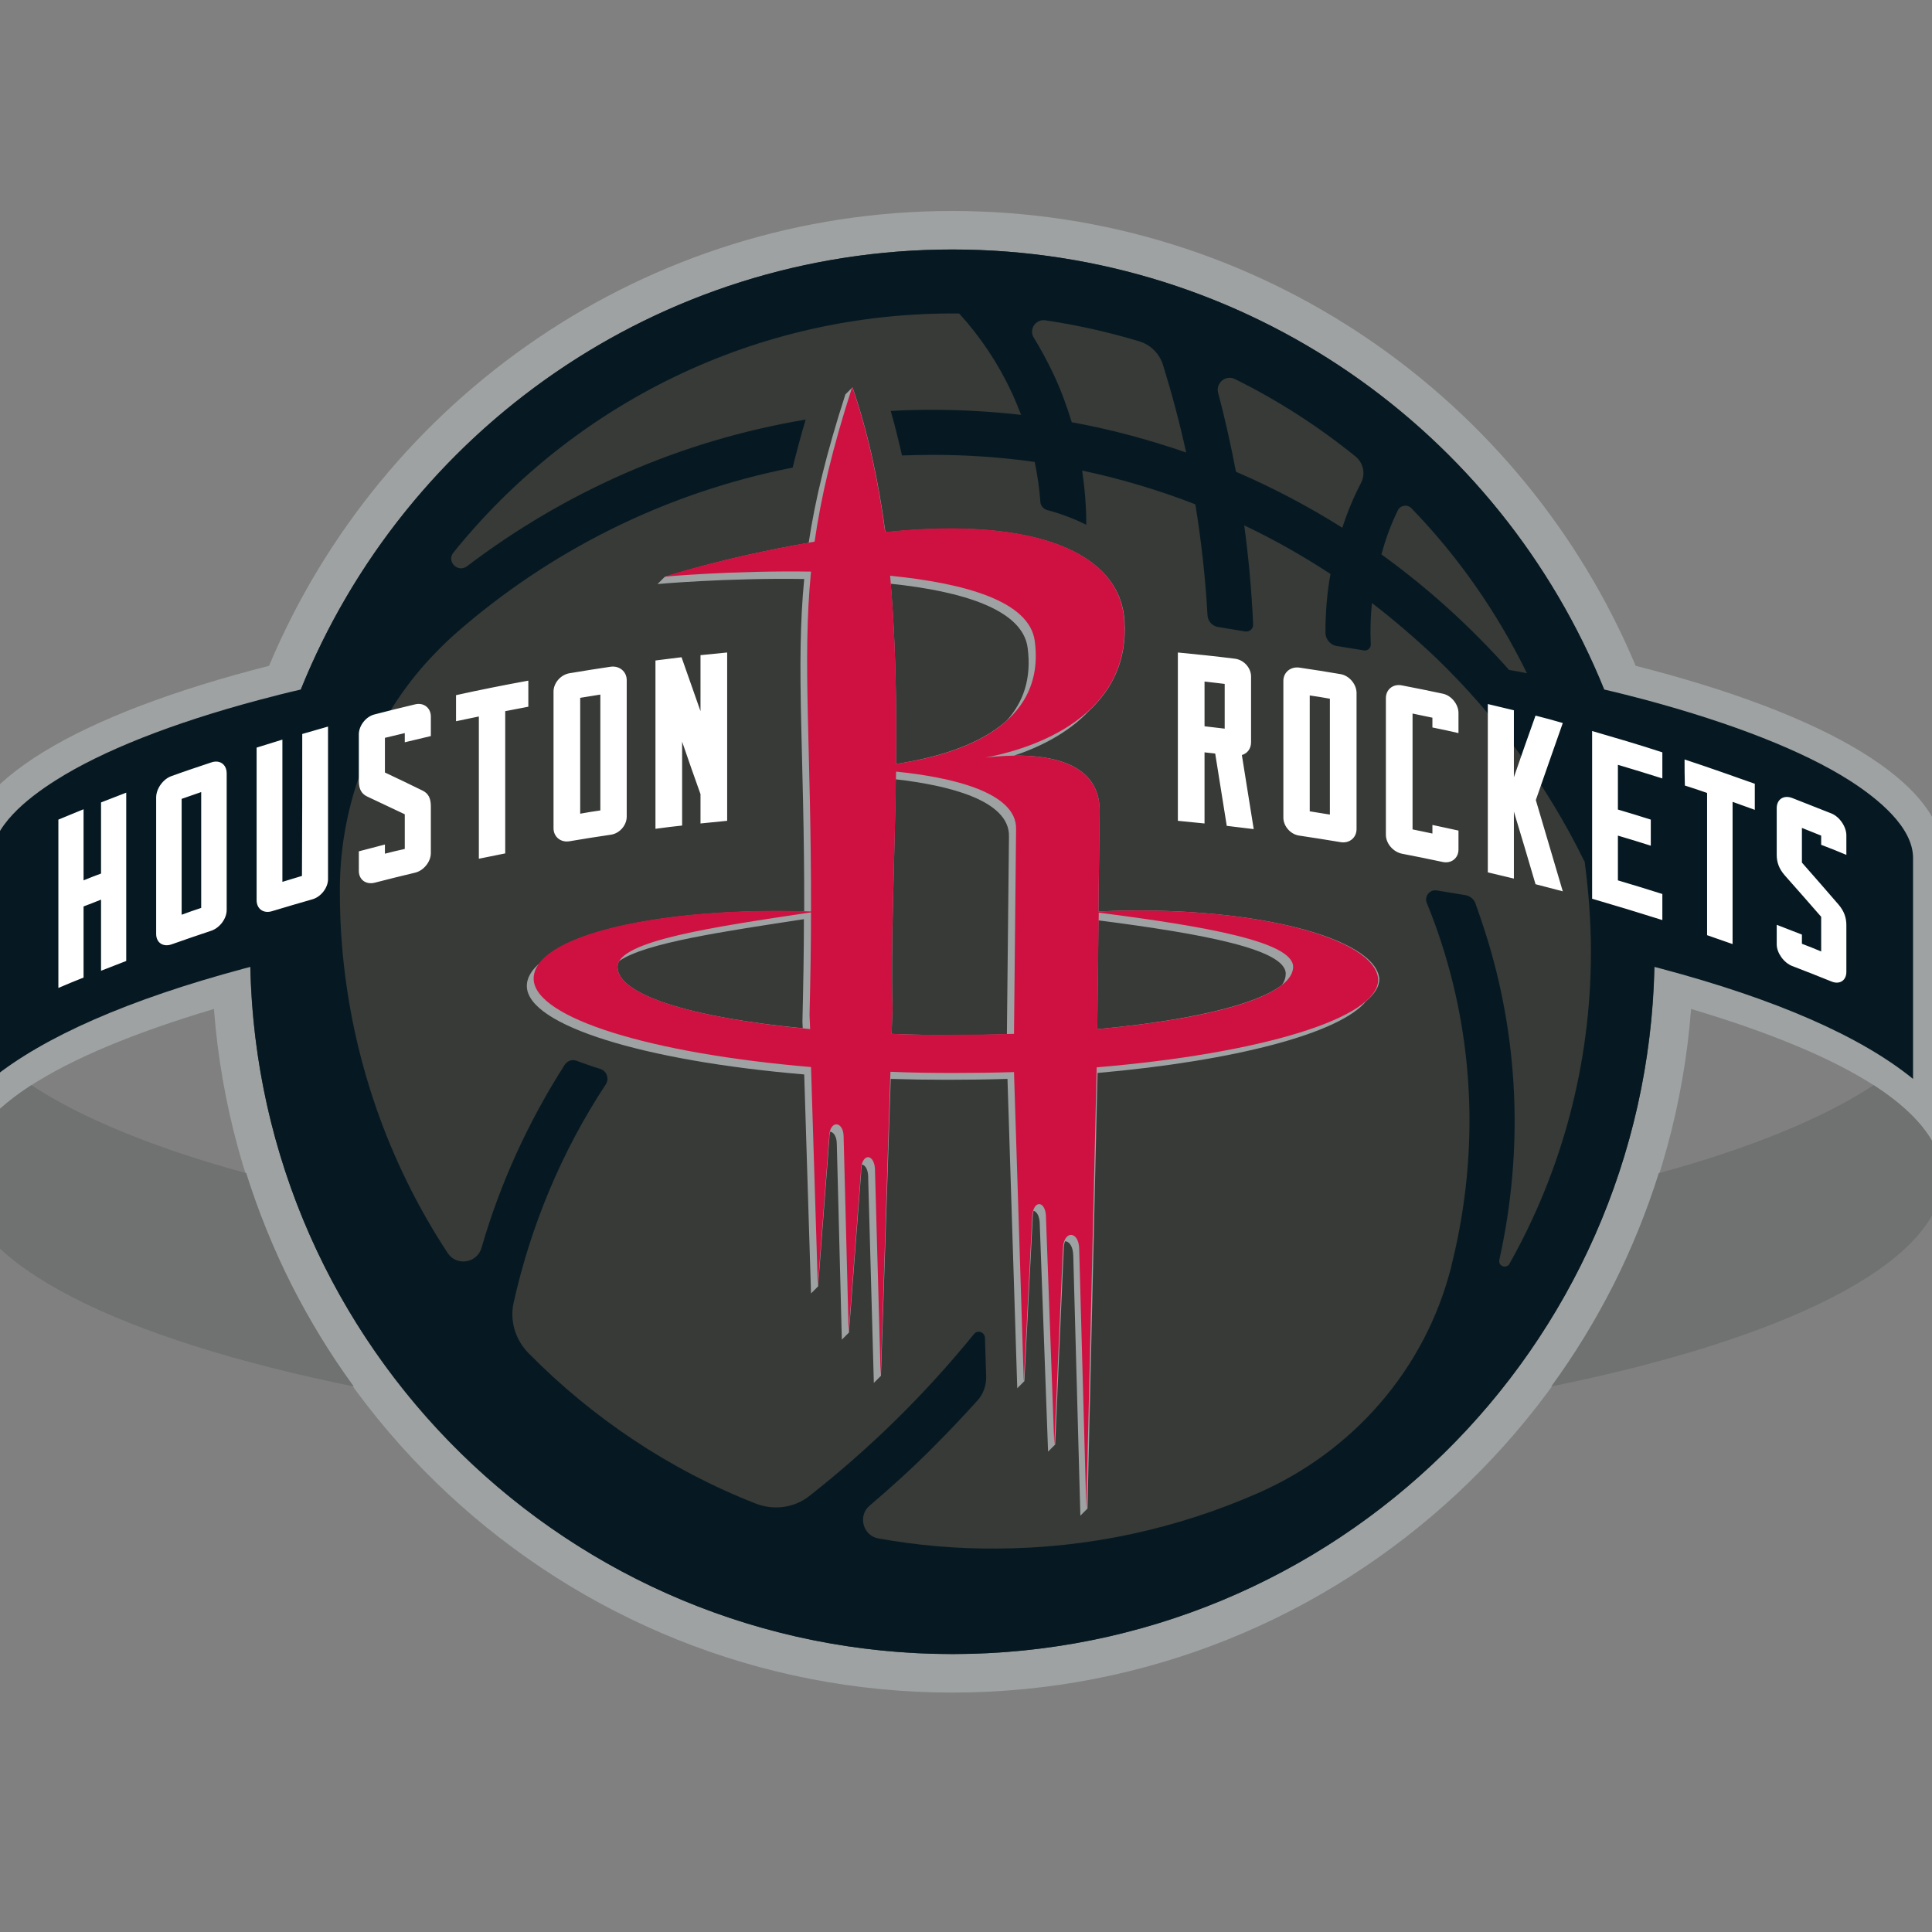 <?xml version="1.0" encoding="utf-8"?>
<!-- Generator: Adobe Illustrator 19.0.0, SVG Export Plug-In . SVG Version: 6.00 Build 0)  -->
<svg version="1.1" id="layer" xmlns="http://www.w3.org/2000/svg" xmlns:xlink="http://www.w3.org/1999/xlink" x="0px" y="0px"
	 viewBox="-153 -46 652 652" style="enable-background:new -153 -46 652 652;" xml:space="preserve">
<rect x="-153" y="-46" width="652" height="652" fill="#808080" stroke="none"/>
<style type="text/css">
	.st0{fill:#9EA2A2;}
	.st1{fill:#707271;}
	.st2{fill:#373A36;}
	.st3{fill:#061922;}
	.st4{fill:#CE1141;}
	.st5{fill:#FFFFFF;}
</style>
<g>
	<g>
		<path class="st0" d="M399,178.7c-37.8-90.1-127-153.5-230.6-153.5S-24.4,88.6-62.2,178.7c-64,16.3-103.9,39.3-103.9,64.8
			l0.1,108.9c0-22.9,32.2-42.1,85.2-57.9C-71,423.4,37.1,525.2,168.4,525.2s239.4-101.8,249.3-230.7c53,15.8,85.2,35,85.2,57.9
			l0.1-108.9C503,218,463.1,195,399,178.7z"/>
		<path class="st1" d="M502.7,349.3c0-0.4-0.1-0.8-0.2-1.2c-0.1-0.4-0.2-0.9-0.3-1.3c-0.1-0.3-0.1-0.5-0.2-0.8
			c-0.1-0.5-0.3-1.1-0.5-1.6c0-0.2-0.1-0.3-0.2-0.5c-0.2-0.6-0.5-1.3-0.8-1.9c0-0.1,0-0.1-0.1-0.2c-3.4-7.6-10.6-14.8-21.1-21.6
			c-16.6,11-41.9,21.4-72.5,29.7v0l0,0c-4.1,13-9.2,25.6-15.3,37.7v0l0,0c-6.1,12-13.1,23.5-21,34.3l0,0
			c78.9-16,130.4-41.2,132.3-69.6c0-0.7,0-1.4-0.1-2.2C502.8,350,502.7,349.6,502.7,349.3z"/>
		<path class="st1" d="M-165.8,349.3c0-0.4,0.1-0.8,0.2-1.2c0.1-0.4,0.2-0.9,0.3-1.3c0.1-0.3,0.1-0.5,0.2-0.8
			c0.1-0.5,0.3-1.1,0.5-1.6c0-0.2,0.1-0.3,0.2-0.5c0.2-0.6,0.5-1.3,0.8-1.9c0-0.1,0-0.1,0.1-0.2c3.4-7.6,10.6-14.8,21.1-21.6
			c16.6,11,41.9,21.4,72.5,29.7v0l0,0c4.1,13,9.2,25.6,15.3,37.7c0,0,0,0,0,0l0,0c6.1,12,13.1,23.5,21,34.3l0,0
			c-78.9-16-130.4-41.2-132.3-69.6c0-0.7,0-1.4,0.1-2.2C-165.9,350-165.9,349.6-165.8,349.3z"/>
		<circle class="st2" cx="168.4" cy="275.2" r="237"/>
		<g>
			<path class="st3" d="M471.2,217.4c-15.7-10-39.5-19.3-68.8-27.2c-4.6-1.2-9.2-2.4-14-3.5C353.2,99.7,268,38.2,168.4,38.2
				S-16.4,99.7-51.5,186.7c-4.8,1.1-9.5,2.3-14,3.5c-29.3,7.8-53.1,17.2-68.8,27.2c-9.8,6.2-21.5,15.7-21.5,26.1v74.6
				c17.7-14.3,46.3-26.8,85-37.2c0.8-0.2,1.5-0.4,2.3-0.6c2.7,128.5,107.8,231.9,236.9,231.9s234.2-103.3,236.9-231.9
				c0.8,0.2,1.6,0.4,2.3,0.6c38.7,10.3,67.3,22.8,85,37.2v-74.6C492.6,233.2,480.9,223.6,471.2,217.4z M318.7,126.3
				c0.8-1.8,3.2-2.2,4.6-0.8c15.8,16.3,28.9,35.1,39,55.7c-2-0.4-4-0.8-6-1.1c-12.9-14.5-27.3-27.6-43.1-39
				C314.6,135.9,316.4,131,318.7,126.3z M263.7,81.9c14.6,7.2,28.2,16,40.7,26.1c2.7,2.2,3.5,5.9,1.9,9c-2.5,4.8-4.6,9.8-6.3,15.1
				c-11.4-7.2-23.4-13.5-35.9-18.9c-1.7-9-3.7-17.9-6-26.6C257.2,83.3,260.6,80.4,263.7,81.9z M199.8,62.1c10.8,1.6,21.4,4,31.7,7.1
				c3.9,1.2,6.8,4.2,8,8c3,9.7,5.6,19.5,7.8,29.5c-12.5-4.3-25.3-7.8-38.6-10.2c-1.7-5.5-3.7-11-6.2-16.3c-2-4.2-4.2-8.3-6.6-12.2
				C194.1,65.2,196.5,61.6,199.8,62.1z M383.9,275.2c0,38.3-10,74.2-27.5,105.3c-1,1.8-3.9,0.8-3.4-1.3l0-0.1
				c8.3-37.4,6.5-75.4-4.9-110.9c-1-3.1-2.1-6.3-3.2-9.4c-0.5-1.4-1.8-2.4-3.3-2.7l-9.7-1.6c-2.4-0.4-4.3,2-3.4,4.2
				c0.9,2.2,1.8,4.5,2.6,6.7c12.8,35,15.3,73,7,110.3c-0.5,2.2-1,4.3-1.5,6.4c-8.8,34-32.9,61.7-65.1,75.8
				c-27.1,11.9-56.9,18.6-88.3,18.7c-13.6,0.1-26.8-1.1-39.7-3.4c-5.3-0.9-7.1-7.7-3-11.1c7.5-6.4,14.8-13,21.8-20.1
				c5-5,9.9-10.2,14.6-15.4c2-2.2,3-5.2,2.9-8.2l-0.4-12.9c-0.1-2-2.5-2.8-3.7-1.3c-16.4,20.2-35,38.5-55.5,54.6
				c-5.1,4.1-12.1,5-18.2,2.6c-29.1-11.4-55.1-28.9-76.7-50.8c-4.3-4.4-6.3-10.7-5-16.8c5.8-26.2,16.3-51.3,31.1-73.8
				c1.3-1.9,0.4-4.6-1.9-5.3c-2.7-0.8-5.4-1.8-7.9-2.7c-1.5-0.6-3.1,0-4,1.3c-12.3,19.2-21.8,40-28.1,61.8
				c-1.5,5.2-8.4,6.3-11.4,1.8c-19.9-30.3-32.6-65.8-35.7-104c-0.5-5.9-0.7-11.9-0.7-17.9c0-0.7,0-1.3,0-2
				c0.3-27.8,10.6-54.5,28.9-75.1c3.1-3.4,6.3-6.7,9.8-9.8c31.8-28,70.9-47.8,114.1-56.3c1.3-5.2,2.7-10.6,4.4-16.2
				c-42.5,7.1-81.4,24.5-114.3,49.5c-3.1,2.3-7-1.6-4.6-4.6C40,90.8,101.7,59.1,170.7,59.8c0,0,0,0,0,0c7.2,7.9,13.2,16.9,17.8,26.8
				c1.1,2.4,2.1,4.9,3.1,7.4c-9.8-1.1-19.8-1.7-29.9-1.7c-4.7,0-9.4,0.1-14.1,0.4c1.4,4.8,2.6,9.8,3.8,15c3.4-0.1,6.9-0.2,10.3-0.2
				c11.7,0,23.2,0.8,34.5,2.4c0.9,4.5,1.6,9,1.9,13.5c0.1,1.3,1,2.3,2.2,2.7c4.9,1.3,9.3,3,13.3,5c0-6.1-0.5-12.2-1.4-18.3
				c13.1,2.8,25.9,6.6,38.2,11.4c2,12.3,3.4,24.8,4.1,37.4c0.1,2,1.6,3.7,3.6,4l9.1,1.5c1.5,0.2,2.8-0.9,2.7-2.4
				c-0.5-11.2-1.5-22.3-3-33.4c10.1,4.8,19.8,10.3,29.1,16.4c-1.2,6.6-1.7,13.3-1.7,19.8c0,1.5,0.8,2.9,1.9,3.7
				c0.5,0.4,1.2,0.7,1.9,0.8l9.2,1.5c0.8,0.1,1.5-0.2,1.9-0.8c0.3-0.3,0.4-0.8,0.4-1.3c-0.2-4.6-0.1-9.3,0.4-13.9
				c7.4,5.7,14.5,11.8,21.3,18.2c20.6,19.8,37.8,43.2,50.5,69.2C383.1,254.9,383.9,264.9,383.9,275.2
				C383.9,275.2,383.9,275.2,383.9,275.2z"/>
		</g>
		<g>
			<path class="st0" d="M217.7,261.6l0.4-34.1c0-16-16.7-18.7-28.9-18.5c8.2-2.7,18.1-7.4,25.3-15.1c7.5-7,12.9-16.7,12-30.5
				c-1.6-23.1-30.5-34.6-78.4-30c-0.8,0.1-1.6,0.2-2.3,0.2c-2.3-17.1-5.8-33.6-11.1-48.9l-2.4,2.4c-6.4,19.8-10.2,35.5-12.4,50.1
				c-28.6,4.9-48.6,11.5-48.6,11.5l-2.4,2.4c0,0,23.1-2.1,49.5-1.7c-2.9,30,0.1,58.4,0,112.2c-42.6-1.2-80,5.9-89.1,17.3
				c-3,2.5-4.6,5.2-4.5,8.1c0.5,13,39.2,25,93.6,29.6l2.3,73.9l2.4-2.4l3.8-50.1c0-0.8,0.1-1.5,0.3-2.1c1.1,0.2,2.2,1.6,2.2,4.2
				l1.7,66l2.4-2.4l4.1-53.7c0-1.2,0.1-2.2,0.3-3c1.2,0.2,2.2,1.9,2.1,4.9l1.9,68.8l2.4-2.4l3.3-100.2c6.3,0.2,12.6,0.3,19.1,0.3
				c6.9,0,13.7-0.1,20.3-0.3l3.3,104.4l2.4-2.4l2.8-54.7c0-1.1,0.1-2,0.3-2.8c1.1,0.3,2.1,1.8,2.1,4.7l2.8,76.6l2.4-2.4l2.9-66.2
				c0-0.9,0.2-1.7,0.4-2.4c1.4,0,2.7,1.6,2.8,4.8l2.4,87.8l2.4-2.4l3.4-147c46.5-4.1,81.8-13.4,90.6-24.2c2.9-2.4,4.5-5,4.5-7.5
				C311.4,270.3,268.4,259.2,217.7,261.6 M117.9,301c-37.3-3.6-62.5-11.2-62.5-20.7c0-0.7,0.2-1.4,0.6-2c8.7-6.1,35.5-10,62.3-14.1
				c0,10.5-0.2,22-0.5,34.6L117.9,301z M193.8,172.6c1.4,10.6-1.6,18.5-7,24.5c-9.7,8.8-25,12.8-37.4,14.7
				c0.2-19.9-0.1-40.6-1.8-60.8C171.5,153.5,192.1,159.6,193.8,172.6 M186.8,303c-5.8,0.2-11.8,0.3-17.9,0.3c-7.2,0-14.2-0.1-21-0.4
				l0.3-8.5c-0.6-21.5,0.7-48.5,1.1-77.4c17.5,2,38.5,7,38.2,19.3L186.8,303z M279.6,286.4c-8.7,6.8-31.8,12.1-62.3,14.9l0.4-36.7
				c34.9,4.5,63.2,9.7,63.2,18C280.9,283.9,280.5,285.2,279.6,286.4"/>
			<path class="st4" d="M312.1,284.6c-0.7-14.3-43.7-25.4-94.4-23l0.4-34.1c-0.1-21.1-28.9-19-38.7-17.8c11.4-2.1,49.4-11.6,47-46.4
				c-1.6-23.1-30.5-34.6-78.4-30c-0.8,0.1-1.6,0.2-2.3,0.2c-2.3-17.1-5.8-33.6-11.1-48.9c-6.7,20.7-10.5,37-12.7,52.2
				c-29.7,5-50.7,11.8-50.7,11.8s23.1-2.1,49.5-1.7c-3,30.4,0.1,59.3,0,114.7c-50.4-1.8-94.1,8-93.6,22.9c0.5,13,39.2,25,93.6,29.6
				l2.3,73.9l3.8-50.1c0.1-6.2,4.9-5.6,4.9-0.3l1.7,66l4.1-53.7c-0.1-7.3,5-6.9,4.8-0.4l1.9,68.8l3.3-102.6c7,0.3,14.1,0.4,21.4,0.4
				c6.9,0,13.7-0.1,20.3-0.3l3.3,104.4l2.8-54.7c0-7,4.8-6.6,4.7-0.4l2.8,76.6l2.9-66.2c0.2-6.5,5.4-6.2,5.5,0l2.4,87.8l3.5-149
				v-0.1C272.1,309.6,312.1,297.7,312.1,284.6 M196.2,170.3c3.9,28.9-25.6,38.4-46.8,41.5c0.2-20.8-0.1-42.4-2-63.5
				C172.4,150.8,194.4,156.8,196.2,170.3 M55.4,280.3c0-8.8,32.6-13.5,65.3-18.4c0,10.5-0.2,22-0.5,34.6l0.2,4.8
				C81.7,297.7,55.4,290,55.4,280.3 M147.9,302.9l0.3-8.5c-0.7-22.2,0.8-50.2,1.2-80c17.8,1.8,40.9,6.7,40.5,19.5l-0.7,69
				c-6.6,0.2-13.3,0.3-20.3,0.3C161.7,303.3,154.7,303.2,147.9,302.9 M217.3,301.3l0.5-39.3c36,4.6,65.6,9.8,65.6,18.3
				C283.3,290.1,256.4,297.8,217.3,301.3"/>
		</g>
		<path class="st5" d="M-81.7,211.3c-4.5,1.5-9,3-13.4,4.6c-2.9,1-5.2,4.3-5.2,7.2c0,15.4,0,30.8,0,46.1c0,2.9,2.3,4.5,5.2,3.5
			c4.5-1.6,8.9-3.1,13.4-4.6c2.9-1,5.2-4.1,5.2-7c0-15.4,0-30.8,0-46.1C-76.5,212-78.8,210.3-81.7,211.3z M-85.1,260.4
			c-2.2,0.7-4.4,1.5-6.6,2.3c0-13,0-26.1,0-39.1c2.2-0.8,4.4-1.5,6.6-2.3C-85.1,234.3-85.1,247.4-85.1,260.4z M53.1,179
			c-4.6,0.7-9.3,1.4-13.9,2.2c-3,0.5-5.4,3.3-5.4,6.2c0,15.4,0,30.8,0,46.1c0,2.9,2.4,4.9,5.4,4.4c4.6-0.8,9.2-1.5,13.9-2.2
			c3-0.4,5.4-3.2,5.4-6.1c0-15.4,0-30.8,0-46.1C58.5,180.7,56.1,178.6,53.1,179z M49.6,227.5c-2.3,0.3-4.5,0.7-6.8,1.1
			c0-13,0-26.1,0-39.1c2.3-0.4,4.5-0.7,6.8-1.1C49.6,201.4,49.6,214.5,49.6,227.5z M-51,201.7c2.9-0.8,5.8-1.7,8.7-2.5
			c0,17.1,0,34.3,0,51.5c0,2.9-2.4,6-5.3,6.8c-4.5,1.3-9,2.6-13.6,4c-2.9,0.9-5.2-0.8-5.2-3.7c0-17.1,0-34.3,0-51.5
			c2.9-0.9,5.8-1.8,8.7-2.7c0,16,0,32,0,48c2.2-0.7,4.4-1.3,6.6-2C-51,233.7-51,217.7-51,201.7z M-118.9,224.8
			c2.8-1.1,5.7-2.2,8.5-3.3c0,18.9,0,37.9,0,56.8c-2.9,1.1-5.7,2.2-8.5,3.3c0-8,0-16,0-24c-2,0.8-4,1.6-5.9,2.3c0,8,0,16,0,24
			c-2.8,1.1-5.7,2.3-8.5,3.5c0-18.9,0-37.9,0-56.8c2.8-1.2,5.7-2.3,8.5-3.5c0,8,0,16,0,24c2-0.8,3.9-1.6,5.9-2.3
			C-118.9,240.8-118.9,232.8-118.9,224.8z M0.9,188.6c8.1-1.8,16.2-3.4,24.4-4.9c0,2.9,0,5.9,0,8.8c-2.6,0.5-5.2,1-7.8,1.5
			c0,16,0,32,0,48c-3,0.6-5.9,1.2-8.9,1.8c0-16,0-32,0-48c-2.6,0.5-5.2,1.1-7.7,1.6C0.9,194.4,0.9,191.5,0.9,188.6z M92.4,174.2
			c0,18.9,0,37.9,0,56.8c-3,0.3-6,0.6-9,0.9c0-3.3,0-6.6,0-9.9c-2.1-5.9-4.2-11.8-6.2-17.7c0,9.4,0,18.9,0,28.3c-3,0.3-6,0.7-9,1.1
			c0-18.9,0-37.9,0-56.8c2.9-0.4,5.8-0.7,8.8-1.1c2.1,6.1,4.3,12.1,6.4,18.2c0-6.3,0-12.6,0-18.9C86.5,174.8,89.4,174.5,92.4,174.2z
			 M-7.6,195.8c0,2.2,0,4.4,0,6.6c-2.9,0.7-5.9,1.4-8.8,2.1c0-1,0-2.1,0-3.1c-2.2,0.5-4.5,1.1-6.7,1.6c0,3.9,0,7.8,0,11.7
			c4.2,2,8.5,4,12.7,6.1c2.1,1,2.8,2.8,2.8,5.3c0,5.3,0,10.6,0,15.8c0,2.9-2.4,5.9-5.3,6.6c-4.6,1.1-9.1,2.2-13.7,3.4
			c-2.9,0.7-5.3-1-5.3-4c0-2.2,0-4.4,0-6.6c2.9-0.8,5.9-1.5,8.8-2.3c0,1,0,2.1,0,3.1c2.2-0.6,4.5-1.1,6.7-1.6c0-3.9,0-7.8,0-11.7
			c-4.2-2-8.5-4-12.7-6c-2.1-1-2.8-2.8-2.8-5.2c0-5.3,0-10.6,0-15.8c0-2.9,2.4-6,5.3-6.7c4.5-1.2,9.1-2.3,13.7-3.4
			C-10,191-7.6,192.9-7.6,195.8z M299.4,181.5c-4.6-0.8-9.2-1.5-13.9-2.2c-3-0.4-5.4,1.6-5.4,4.5c0,15.4,0,30.8,0,46.1
			c0,2.9,2.4,5.7,5.4,6.1c4.6,0.7,9.2,1.4,13.9,2.2c3,0.5,5.4-1.5,5.4-4.4c0-15.4,0-30.8,0-46.1C304.7,184.8,302.3,182,299.4,181.5z
			 M295.8,228.9c-2.3-0.4-4.5-0.7-6.8-1.1c0-13,0-26.1,0-39.1c2.3,0.3,4.5,0.7,6.8,1.1C295.8,202.8,295.8,215.8,295.8,228.9z
			 M415.5,210.3c7.9,2.6,15.8,5.4,23.7,8.2c0,2.9,0,5.9,0,8.8c-2.5-0.9-5-1.8-7.5-2.7c0,16,0,32,0,48c-2.9-1-5.7-2-8.6-3
			c0-16,0-32,0-48c-2.5-0.9-5-1.7-7.5-2.5C415.5,216.2,415.5,213.2,415.5,210.3z M461.6,239.1c0-1,0-2.1,0-3.1
			c-2.2-0.9-4.3-1.7-6.5-2.6c0,3.9,0,7.8,0,11.7c4.1,4.7,8.2,9.3,12.3,14.1c2,2.3,2.7,4.6,2.7,7c0,5.3,0,10.6,0,15.8
			c0,2.9-2.3,4.4-5.1,3.2c-4.4-1.8-8.8-3.5-13.2-5.2c-2.8-1.1-5.2-4.4-5.2-7.3c0-2.2,0-4.4,0-6.6c2.9,1.1,5.7,2.2,8.5,3.3
			c0,1,0,2.1,0,3.1c2.2,0.8,4.3,1.7,6.5,2.6c0-3.9,0-7.8,0-11.7c-4.1-4.7-8.2-9.4-12.3-14c-2-2.3-2.7-4.5-2.7-6.9
			c0-5.3,0-10.6,0-15.8c0-2.9,2.3-4.5,5.2-3.4c4.4,1.7,8.8,3.5,13.2,5.2c2.8,1.1,5.1,4.5,5.1,7.4c0,2.2,0,4.4,0,6.6
			C467.3,241.3,464.5,240.2,461.6,239.1z M374.4,198c-3,8.6-6.1,17.3-9.1,26c3,10.3,6.1,20.5,9.1,30.8c-3.1-0.8-6.1-1.6-9.2-2.4
			c-2.4-8.2-4.8-16.3-7.3-24.5c0,7.5,0,15.1,0,22.6c-2.9-0.7-5.9-1.4-8.8-2.1c0-18.9,0-37.9,0-56.8c2.9,0.7,5.9,1.4,8.8,2.1
			c0,7.5,0,15.1,0,22.6c2.4-6.9,4.8-13.9,7.3-20.8C368.3,196.3,371.4,197.1,374.4,198z M339.2,194.6c0,2.3,0,4.5,0,6.8
			c-2.9-0.7-5.9-1.3-8.8-1.9c0-1.1,0-2.2,0-3.3c-2.3-0.5-4.5-0.9-6.7-1.4c0,13,0,26.1,0,39.1c2.3,0.5,4.5,0.9,6.7,1.4c0-1,0-2,0-2.9
			c3,0.6,5.9,1.3,8.8,1.9c0,2.1,0,4.3,0,6.4c0,2.9-2.4,4.8-5.3,4.2c-4.6-1-9.2-1.9-13.8-2.8c-2.9-0.6-5.4-3.4-5.4-6.4
			c0-15.4,0-30.8,0-46.1c0-2.9,2.4-4.9,5.4-4.3c4.6,0.9,9.2,1.8,13.8,2.8C336.8,188.7,339.2,191.7,339.2,194.6z M269.2,204.5
			c0-7.4,0-14.8,0-22.2c0-2.9-2.4-5.6-5.4-6c-6.4-0.8-12.9-1.5-19.3-2.1l0,0c0,18.9,0,37.9,0,56.8c3,0.3,6,0.6,9,0.9c0-8,0-16,0-24
			c1.2,0.1,2.4,0.3,3.6,0.4c1.3,8.1,2.6,16.3,3.9,24.4c3,0.4,6,0.7,9.1,1.1c-1.3-8.3-2.7-16.6-4-25
			C267.9,208.3,269.2,206.7,269.2,204.5z M260.3,199.9c-2.3-0.3-4.5-0.5-6.8-0.8c0-5,0-10.1,0-15.1c2.3,0.3,4.5,0.5,6.8,0.8
			C260.3,189.8,260.3,194.9,260.3,199.9z M384.3,200.7c7.9,2.3,15.8,4.6,23.7,7.2c0,2.9,0,5.9,0,8.8c-5-1.6-10-3.1-15-4.6
			c0,5,0,10.1,0,15.1c3.7,1.1,7.4,2.2,11.1,3.4c0,2.9,0,5.9,0,8.8c-3.7-1.2-7.4-2.3-11.1-3.4c0,5,0,10.1,0,15.1c5,1.5,10,3,15,4.6
			c0,2.9,0,5.9,0,8.8c-7.9-2.5-15.8-4.9-23.7-7.2C384.3,238.5,384.3,219.6,384.3,200.7z"/>
	</g>
</g>
</svg>
